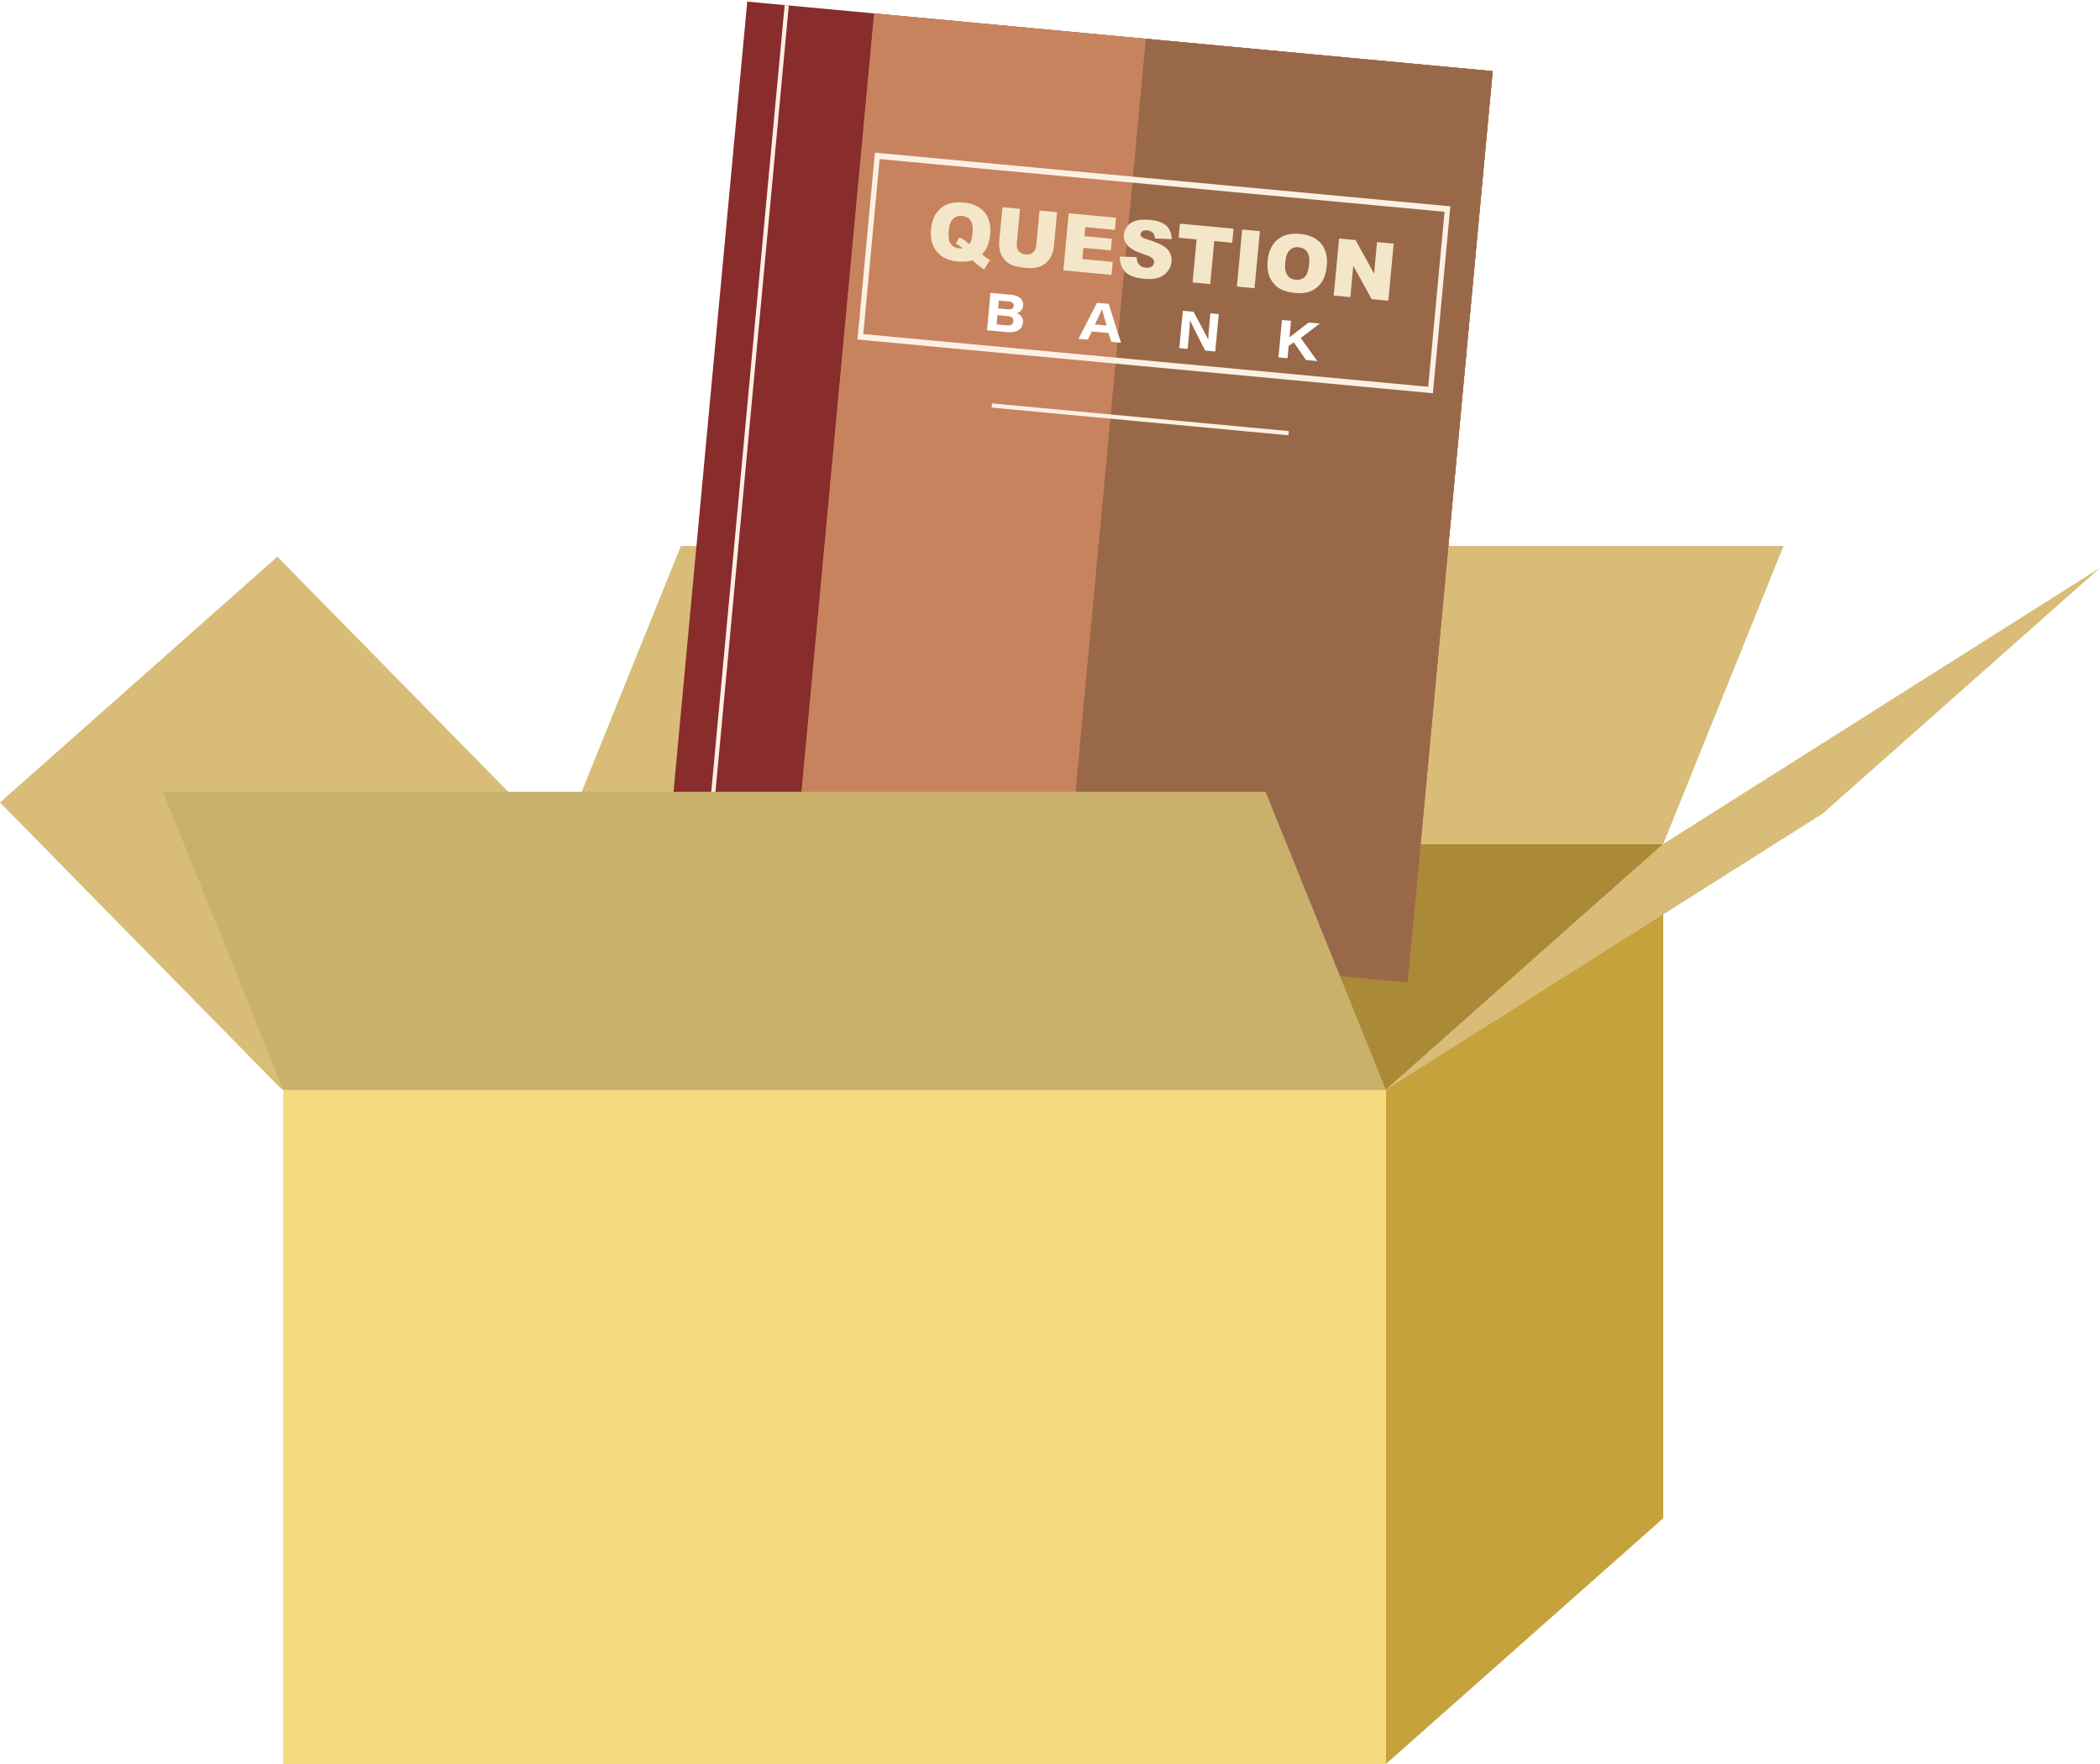 <svg width="200" height="168" viewBox="0 0 200 168" fill="none" xmlns="http://www.w3.org/2000/svg">
<path d="M131.985 103.789H26.974V168H131.985V103.789Z" fill="#F7DA7F"/>
<path d="M131.988 103.789H26.974L53.392 80.382H158.403L131.988 103.789Z" fill="#AA8937"/>
<path d="M26.872 103.789L0 76.427L26.414 53.02L53.287 80.382L26.872 103.789Z" fill="#D8BC77"/>
<path d="M158.402 144.593L131.988 168V103.789L158.402 80.382V144.593Z" fill="#C6A23C"/>
<path d="M131.988 103.789L173.585 77.487L200 54.079L158.402 80.382L131.988 103.789Z" fill="#D8BC77"/>
<path d="M53.392 80.382L64.844 52.006H169.855L158.403 80.382H53.392Z" fill="#D8BC77"/>
<path d="M142.161 6.776L71.167 0.153L63.071 86.932L134.065 93.556L142.161 6.776Z" fill="#892C2C"/>
<path d="M142.161 6.778L83.255 1.283L75.159 88.062L134.064 93.558L142.161 6.778Z" fill="#C7835E"/>
<path d="M142.161 6.778L83.255 1.283L75.159 88.062L134.064 93.558L142.161 6.778Z" fill="#C7835E"/>
<path d="M142.157 6.778L109.124 3.696L101.027 90.476L134.061 93.558L142.157 6.778Z" fill="#996848"/>
<path d="M74.728 0.489L66.632 87.269L67.029 87.306L75.125 0.526L74.728 0.489Z" fill="#FBF0E4"/>
<path d="M136.468 37.452L81.663 32.337L83.324 14.535L138.129 19.65L136.468 37.452ZM82.219 31.816L136.02 36.837L137.576 20.171L83.775 15.15L82.219 31.816Z" fill="#FBF0E4"/>
<path d="M94.474 38.418L94.436 38.818L122.711 41.456L122.748 41.056L94.474 38.418Z" fill="#FBF0E4"/>
<path d="M90.423 81.835L90.386 82.235L118.66 84.873L118.698 84.473L90.423 81.835Z" fill="#FBF0E4"/>
<g filter="url(#filter0_d_615_19158)">
<path d="M93.531 23.228C93.727 23.392 93.856 23.497 93.916 23.539C94.007 23.602 94.132 23.679 94.286 23.763L93.73 24.661C93.507 24.525 93.286 24.367 93.069 24.189C92.853 24.011 92.706 23.878 92.622 23.791C92.237 23.916 91.765 23.955 91.206 23.902C90.38 23.826 89.748 23.549 89.31 23.074C88.793 22.511 88.58 21.769 88.667 20.85C88.754 19.93 89.062 19.283 89.601 18.832C90.139 18.381 90.853 18.199 91.737 18.283C92.622 18.367 93.314 18.675 93.758 19.206C94.202 19.738 94.384 20.451 94.3 21.353C94.227 22.158 93.968 22.78 93.528 23.228H93.531ZM92.325 22.248C92.482 22.021 92.58 21.668 92.625 21.192C92.678 20.643 92.611 20.241 92.43 19.99C92.248 19.738 91.978 19.591 91.618 19.559C91.286 19.528 91.003 19.622 90.772 19.843C90.541 20.063 90.405 20.427 90.356 20.937C90.3 21.532 90.363 21.955 90.545 22.213C90.727 22.472 90.992 22.619 91.346 22.651C91.461 22.661 91.569 22.661 91.671 22.651C91.541 22.5 91.332 22.353 91.038 22.203L91.356 21.623C91.503 21.665 91.615 21.706 91.692 21.756C91.769 21.804 91.922 21.923 92.146 22.112C92.199 22.158 92.258 22.203 92.321 22.252L92.325 22.248Z" fill="#F4E7C9"/>
<path d="M99 19.056L100.675 19.213L100.374 22.451C100.343 22.773 100.266 23.07 100.14 23.346C100.014 23.623 99.832 23.857 99.598 24.053C99.364 24.245 99.126 24.375 98.885 24.441C98.545 24.532 98.15 24.556 97.692 24.514C97.426 24.49 97.14 24.444 96.832 24.378C96.524 24.312 96.269 24.214 96.07 24.084C95.87 23.955 95.692 23.78 95.538 23.563C95.384 23.343 95.283 23.126 95.237 22.902C95.167 22.546 95.143 22.235 95.167 21.969L95.468 18.731L97.143 18.888L96.835 22.203C96.807 22.5 96.867 22.738 97.017 22.92C97.168 23.102 97.388 23.207 97.678 23.235C97.968 23.262 98.203 23.2 98.381 23.053C98.559 22.902 98.664 22.679 98.692 22.378L99 19.063V19.056Z" fill="#F4E7C9"/>
<path d="M101.787 19.315L106.287 19.734L106.179 20.895L103.36 20.633L103.28 21.497L105.895 21.741L105.791 22.85L103.175 22.605L103.074 23.675L105.972 23.944L105.857 25.175L101.273 24.749L101.78 19.315H101.787Z" fill="#F4E7C9"/>
<path d="M106.64 23.437L108.249 23.486C108.259 23.749 108.312 23.955 108.406 24.098C108.56 24.336 108.794 24.469 109.116 24.497C109.357 24.518 109.546 24.479 109.686 24.381C109.826 24.284 109.903 24.158 109.917 24.007C109.931 23.857 109.878 23.735 109.766 23.612C109.654 23.49 109.375 23.357 108.934 23.217C108.214 22.983 107.707 22.714 107.42 22.409C107.13 22.105 107.004 21.741 107.042 21.315C107.067 21.035 107.175 20.78 107.36 20.546C107.546 20.311 107.808 20.14 108.147 20.028C108.486 19.916 108.938 19.888 109.504 19.941C110.2 20.007 110.717 20.185 111.057 20.476C111.396 20.766 111.574 21.2 111.592 21.769L110.001 21.713C109.983 21.465 109.91 21.28 109.784 21.154C109.658 21.028 109.479 20.958 109.242 20.934C109.046 20.916 108.896 20.944 108.791 21.018C108.686 21.091 108.626 21.189 108.616 21.304C108.609 21.392 108.64 21.472 108.717 21.549C108.791 21.63 108.972 21.713 109.263 21.801C109.983 22.028 110.494 22.238 110.794 22.427C111.095 22.616 111.308 22.839 111.431 23.095C111.553 23.35 111.599 23.623 111.574 23.92C111.543 24.27 111.417 24.581 111.196 24.857C110.976 25.133 110.686 25.333 110.326 25.451C109.966 25.57 109.521 25.605 108.997 25.556C108.074 25.469 107.448 25.231 107.126 24.843C106.804 24.455 106.644 23.983 106.647 23.43L106.64 23.437Z" fill="#F4E7C9"/>
<path d="M112.375 20.304L117.48 20.78L117.354 22.123L115.641 21.962L115.26 26.056L113.581 25.899L113.962 21.804L112.249 21.643L112.375 20.301V20.304Z" fill="#F4E7C9"/>
<path d="M118.305 20.857L119.987 21.014L119.48 26.448L117.798 26.291L118.305 20.857Z" fill="#F4E7C9"/>
<path d="M120.728 23.829C120.812 22.941 121.124 22.273 121.662 21.825C122.201 21.378 122.914 21.192 123.795 21.276C124.676 21.36 125.376 21.668 125.82 22.2C126.264 22.731 126.446 23.434 126.362 24.308C126.302 24.945 126.148 25.455 125.897 25.84C125.645 26.224 125.306 26.515 124.883 26.703C124.459 26.892 123.942 26.959 123.341 26.903C122.739 26.847 122.229 26.7 121.847 26.469C121.466 26.238 121.166 25.896 120.956 25.451C120.746 25.007 120.669 24.465 120.728 23.829ZM122.407 23.993C122.354 24.542 122.421 24.945 122.603 25.203C122.785 25.462 123.05 25.609 123.4 25.64C123.75 25.672 124.05 25.584 124.271 25.368C124.491 25.151 124.627 24.738 124.687 24.13C124.736 23.619 124.666 23.235 124.48 22.979C124.295 22.724 124.026 22.581 123.673 22.546C123.32 22.511 123.05 22.609 122.823 22.829C122.596 23.049 122.456 23.437 122.403 23.99L122.407 23.993Z" fill="#F4E7C9"/>
<path d="M127.53 21.717L129.1 21.864L130.866 25.063L131.146 22.056L132.73 22.203L132.223 27.637L130.639 27.49L128.883 24.315L128.603 27.298L127.023 27.151L127.53 21.717Z" fill="#F4E7C9"/>
<path d="M94.335 26.892L96.307 27.078C97.161 27.158 97.493 27.605 97.444 28.109C97.405 28.522 97.126 28.742 96.842 28.819C97.178 28.959 97.468 29.253 97.426 29.707C97.363 30.375 96.814 30.721 95.94 30.637L93.999 30.455L94.332 26.892H94.335ZM95.996 28.455C96.384 28.49 96.521 28.35 96.542 28.134C96.566 27.864 96.374 27.735 96.073 27.71L95.126 27.623L95.055 28.371L95.996 28.459V28.455ZM94.912 29.892L95.888 29.983C96.22 30.015 96.482 29.941 96.517 29.588C96.545 29.305 96.363 29.137 95.989 29.102L94.996 29.008L94.912 29.889V29.892Z" fill="white"/>
<path d="M103.986 30.571L103.602 31.351L102.714 31.267L104.479 27.836L105.588 27.941L106.763 31.644L105.829 31.557L105.574 30.718L103.986 30.571ZM105.396 30.004C105.14 29.158 105.018 28.724 104.959 28.445H104.952C104.847 28.703 104.609 29.228 104.273 29.899L105.392 30.004H105.396Z" fill="white"/>
<path d="M112.316 32.162L112.648 28.599L113.672 28.693C114.533 30.316 114.879 30.907 115.064 31.351H115.075C115.075 30.973 115.141 30.308 115.197 29.721L115.277 28.84L116.071 28.913L115.739 32.477L114.781 32.386C114.494 31.823 113.519 29.945 113.344 29.518H113.333C113.323 29.959 113.274 30.466 113.214 31.099L113.109 32.228L112.316 32.155V32.162Z" fill="white"/>
<path d="M122.089 29.48L122.953 29.56L122.806 31.12C123.365 30.693 123.9 30.288 124.635 29.718L125.694 29.816L123.879 31.193L125.456 33.386L124.383 33.284L123.218 31.606L122.729 31.942L122.621 33.12L121.757 33.039L122.089 29.476V29.48Z" fill="white"/>
</g>
<path d="M15.522 75.413L26.974 103.789H131.988L120.533 75.413H15.522Z" fill="#C9B16B"/>
<g filter="url(#filter1_d_615_19158)">
<path d="M94.597 121.934C94.636 121.934 94.647 121.881 94.608 121.867L79.761 116.29C79.247 116.098 78.684 116.098 78.17 116.29L63.323 121.867C63.288 121.881 63.298 121.934 63.333 121.934H94.594H94.597Z" fill="#F7DA7F"/>
<path d="M94.786 124.752V122.147C94.786 122.032 94.692 121.937 94.576 121.937H63.298C63.172 121.937 63.071 122.039 63.071 122.165V124.752H94.786Z" fill="#F7DA7F"/>
<path d="M69.285 149.464H68.176L67.152 124.752H63.067L62.043 149.464H60.934C60.822 149.464 60.728 149.555 60.728 149.67V151.764C60.728 151.876 60.819 151.971 60.934 151.971H69.285C69.397 151.971 69.491 151.88 69.491 151.764V149.67C69.491 149.558 69.4 149.464 69.285 149.464Z" fill="#F7DA7F"/>
<path d="M83.142 149.464H81.988L80.964 124.752H76.879L75.855 149.464H74.795C74.683 149.464 74.589 149.555 74.589 149.67V151.764C74.589 151.876 74.68 151.971 74.795 151.971H83.146C83.258 151.971 83.352 151.88 83.352 151.764V149.67C83.352 149.558 83.261 149.464 83.146 149.464H83.142Z" fill="#F7DA7F"/>
<path d="M96.905 149.464H95.797L94.772 124.752H90.688L89.663 149.464H88.555C88.443 149.464 88.349 149.555 88.349 149.67V151.764C88.349 151.876 88.439 151.971 88.555 151.971H96.905C97.017 151.971 97.112 151.88 97.112 151.764V149.67C97.112 149.558 97.021 149.464 96.905 149.464Z" fill="#F7DA7F"/>
</g>
<defs>
<filter id="filter0_d_615_19158" x="84.648" y="15.263" width="52.082" height="23.122" filterUnits="userSpaceOnUse" color-interpolation-filters="sRGB">
<feFlood flood-opacity="0" result="BackgroundImageFix"/>
<feColorMatrix in="SourceAlpha" type="matrix" values="0 0 0 0 0 0 0 0 0 0 0 0 0 0 0 0 0 0 127 0" result="hardAlpha"/>
<feOffset dy="1"/>
<feGaussianBlur stdDeviation="2"/>
<feColorMatrix type="matrix" values="0 0 0 0 0.137 0 0 0 0 0.122 0 0 0 0 0.125 0 0 0 0.3 0"/>
<feBlend mode="normal" in2="BackgroundImageFix" result="effect1_dropShadow_615_19158"/>
<feBlend mode="normal" in="SourceGraphic" in2="effect1_dropShadow_615_19158" result="shape"/>
</filter>
<filter id="filter1_d_615_19158" x="56.728" y="112.146" width="48.383" height="47.825" filterUnits="userSpaceOnUse" color-interpolation-filters="sRGB">
<feFlood flood-opacity="0" result="BackgroundImageFix"/>
<feColorMatrix in="SourceAlpha" type="matrix" values="0 0 0 0 0 0 0 0 0 0 0 0 0 0 0 0 0 0 127 0" result="hardAlpha"/>
<feOffset dx="2" dy="2"/>
<feGaussianBlur stdDeviation="3"/>
<feColorMatrix type="matrix" values="0 0 0 0 0.137 0 0 0 0 0.122 0 0 0 0 0.125 0 0 0 0.25 0"/>
<feBlend mode="normal" in2="BackgroundImageFix" result="effect1_dropShadow_615_19158"/>
<feBlend mode="normal" in="SourceGraphic" in2="effect1_dropShadow_615_19158" result="shape"/>
</filter>
</defs>
</svg>
